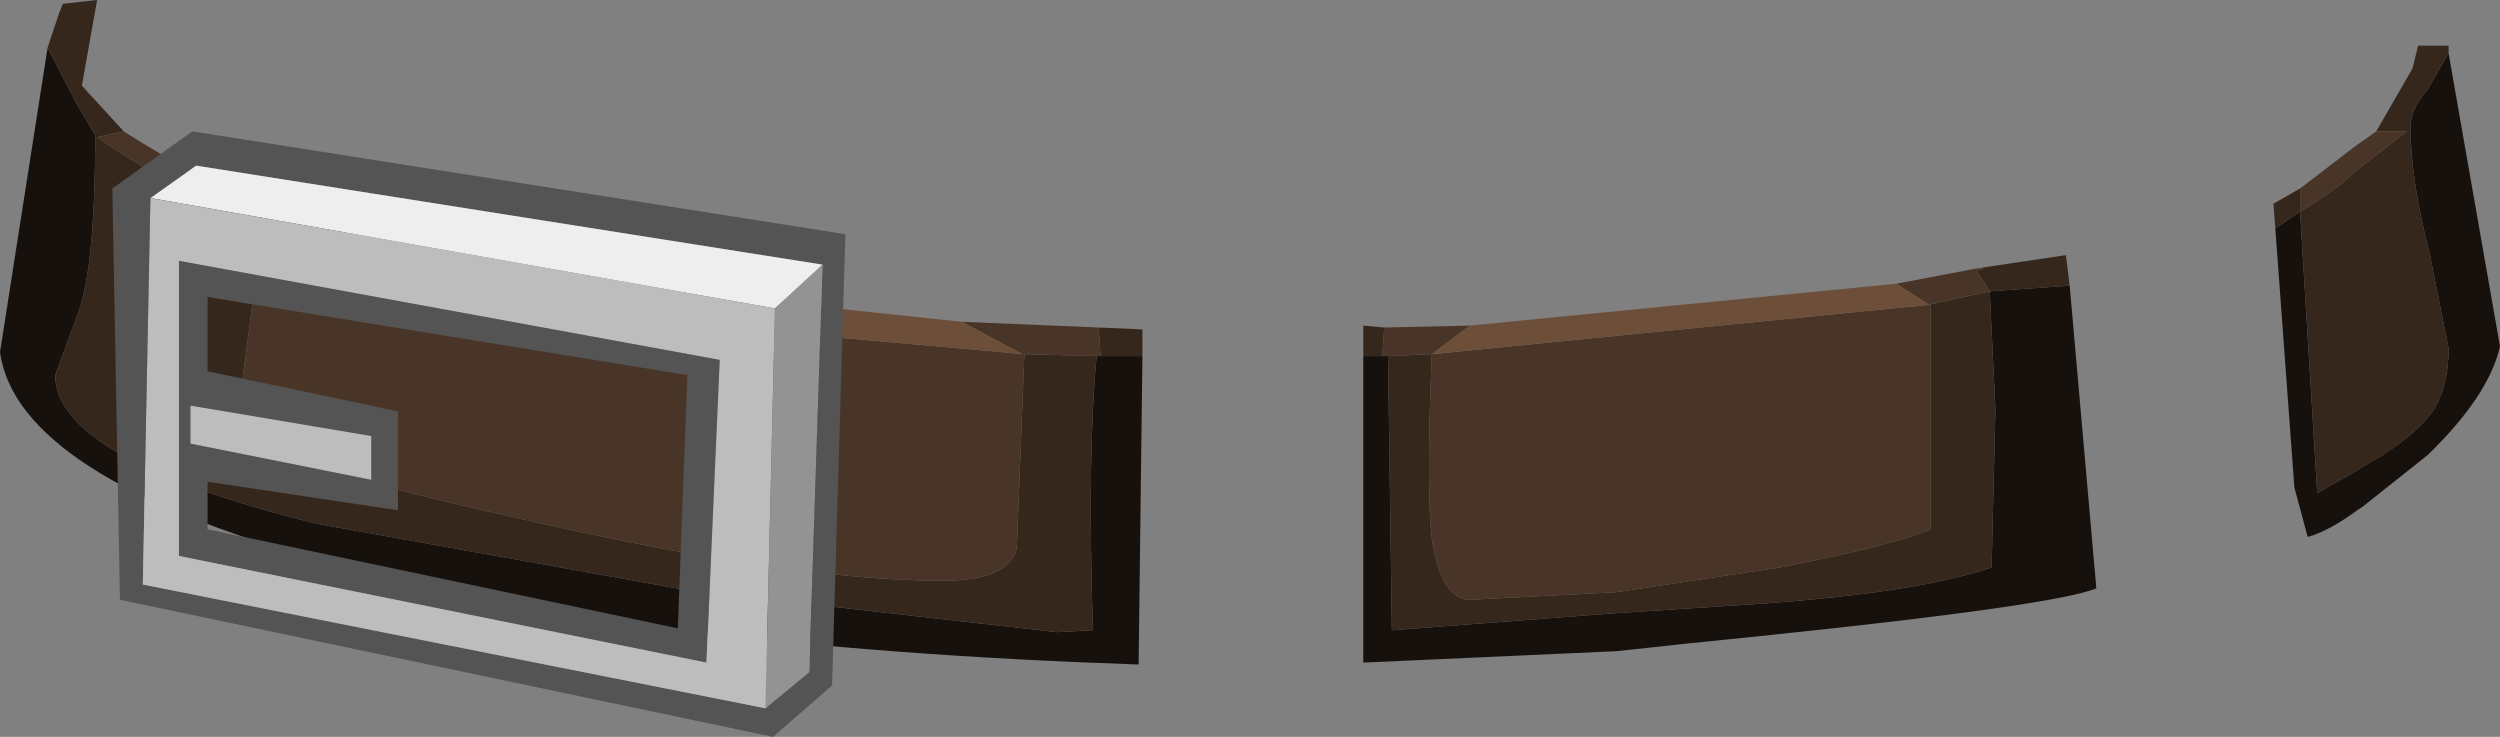 <?xml version="1.0" encoding="UTF-8" standalone="no"?>
<svg xmlns:ffdec="https://www.free-decompiler.com/flash" xmlns:xlink="http://www.w3.org/1999/xlink" ffdec:objectType="shape" height="19.35px" width="65.65px" xmlns="http://www.w3.org/2000/svg">
  <rect width="100%" height="100%" fill="#808080" stroke="none"/>
  <g transform="matrix(1.0, 0.0, 0.0, 1.0, 28.55, 17.2)">
    <path d="M7.75 -7.85 L7.9 -7.85 8.0 -0.65 13.9 -1.1 17.75 -1.35 Q21.85 -1.65 23.75 -2.3 L23.85 -6.45 23.7 -9.55 25.8 -9.7 26.5 -1.75 Q25.3 -1.25 15.75 -0.3 L13.9 -0.1 7.25 0.2 7.25 -7.85 7.75 -7.85 M0.35 -7.85 L1.45 -7.85 1.35 0.25 Q-11.9 -0.2 -20.05 -2.45 -28.1 -4.7 -28.55 -7.95 L-27.3 -15.95 -26.55 -14.5 -26.05 -13.65 Q-26.05 -10.0 -26.55 -8.85 L-27.1 -7.35 Q-27.1 -5.15 -20.25 -3.45 L-10.5 -1.7 -0.8 -0.6 0.15 -0.65 Q0.0 -5.35 0.25 -7.85 L0.35 -7.85 M31.2 -11.2 L31.85 -11.65 32.3 -4.25 33.35 -4.85 33.5 -4.95 Q34.7 -5.6 35.3 -6.35 35.75 -7.0 35.75 -8.05 L35.25 -10.55 Q34.75 -12.5 34.75 -13.85 34.75 -14.35 35.2 -14.85 L35.75 -15.8 37.1 -8.1 Q36.8 -6.8 35.2 -5.25 L33.5 -3.9 33.35 -3.8 Q32.6 -3.25 32.05 -3.1 L31.7 -4.4 31.2 -11.2" fill="#17110d" fill-rule="evenodd" stroke="none"/>
    <path d="M7.9 -7.85 L9.05 -7.9 Q8.9 -4.4 9.05 -3.05 9.3 -1.45 10.05 -1.45 L13.9 -1.65 18.2 -2.3 Q21.25 -2.9 22.15 -3.3 L22.15 -9.2 22.1 -9.2 23.7 -9.55 23.35 -10.1 23.55 -10.15 23.35 -10.15 25.7 -10.5 25.8 -9.7 23.7 -9.55 23.85 -6.45 23.75 -2.3 Q21.85 -1.65 17.75 -1.35 L13.9 -1.1 8.0 -0.65 7.9 -7.85 M7.8 -8.6 L7.75 -7.85 7.25 -7.85 7.25 -8.65 7.8 -8.6 M0.3 -8.6 L1.45 -8.55 1.45 -7.85 0.35 -7.85 0.3 -8.6 M-27.3 -15.95 L-27.0 -16.85 -26.9 -17.1 -26.0 -17.2 -26.4 -14.95 -25.3 -13.75 -26.0 -13.6 Q-24.4 -12.45 -21.65 -11.3 L-22.35 -5.95 Q-22.35 -5.25 -15.2 -3.65 -7.85 -1.95 -3.8 -1.95 -2.05 -1.95 -1.85 -2.8 L-1.65 -7.9 -1.7 -7.9 0.25 -7.85 Q0.0 -5.35 0.15 -0.65 L-0.8 -0.6 -10.5 -1.7 -20.25 -3.45 Q-27.1 -5.15 -27.1 -7.35 L-26.55 -8.85 Q-26.05 -10.0 -26.05 -13.65 L-26.55 -14.5 -27.3 -15.95 M31.85 -12.25 L31.85 -11.65 Q32.8 -12.2 33.35 -12.75 L33.5 -12.85 34.65 -13.75 33.85 -13.75 34.8 -15.4 34.95 -16.0 35.75 -16.0 35.75 -15.8 35.2 -14.85 Q34.75 -14.35 34.75 -13.85 34.75 -12.5 35.25 -10.55 L35.75 -8.05 Q35.75 -7.0 35.3 -6.35 34.7 -5.6 33.5 -4.95 L33.35 -4.85 32.3 -4.25 31.85 -11.65 31.2 -11.2 31.15 -11.85 31.85 -12.25" fill="#36271d" fill-rule="evenodd" stroke="none"/>
    <path d="M7.9 -7.85 L7.75 -7.85 7.8 -8.6 10.05 -8.65 9.05 -7.9 7.9 -7.85 M0.3 -8.6 L0.35 -7.85 0.25 -7.85 -1.7 -7.9 -3.3 -8.75 0.3 -8.6 M-25.3 -13.75 Q-23.35 -12.5 -21.7 -11.9 L-18.5 -10.75 -21.65 -11.3 Q-18.35 -9.7 -12.9 -8.9 L-1.65 -7.9 -1.85 -2.8 Q-2.05 -1.95 -3.8 -1.95 -7.85 -1.95 -15.2 -3.65 -22.35 -5.25 -22.35 -5.95 L-21.65 -11.3 Q-24.4 -12.45 -26.0 -13.6 L-25.3 -13.75 M22.15 -9.2 L22.15 -3.3 Q21.25 -2.9 18.2 -2.3 L13.9 -1.65 10.05 -1.45 Q9.3 -1.45 9.05 -3.05 8.9 -4.4 9.05 -7.9 L22.15 -9.2 M22.1 -9.2 L21.25 -9.75 23.35 -10.15 23.55 -10.15 23.35 -10.1 23.7 -9.55 22.1 -9.2 M33.85 -13.75 L34.65 -13.75 33.5 -12.85 33.35 -12.75 Q32.8 -12.2 31.85 -11.65 L31.85 -12.25 33.35 -13.4 33.5 -13.5 33.85 -13.75" fill="#493527" fill-rule="evenodd" stroke="none"/>
    <path d="M9.05 -7.9 L10.05 -8.65 21.25 -9.75 22.1 -9.2 22.15 -9.2 9.05 -7.9 M-18.5 -10.75 L-14.15 -9.9 -3.3 -8.75 -1.7 -7.9 -1.65 -7.9 -12.9 -8.9 Q-18.35 -9.7 -21.65 -11.3 L-18.5 -10.75" fill="#6c4e39" fill-rule="evenodd" stroke="none"/>
    <path d="M-23.5 -13.75 L-6.35 -11.05 -6.7 0.8 -8.25 2.15 -25.4 -1.45 -25.6 -12.25 -23.5 -13.75 M-23.1 -7.45 L-18.1 -6.4 -18.1 -3.8 -23.1 -4.55 -23.1 -3.3 -10.75 -0.7 -10.5 -7.35 -23.1 -9.4 -23.1 -7.45 M-23.55 -6.55 L-23.55 -5.55 -18.8 -4.6 -18.8 -5.75 -23.55 -6.55 M-23.85 -10.35 L-9.65 -7.75 -10.0 0.2 -23.85 -2.6 -23.85 -10.35 M-24.6 -12.0 L-24.8 -1.85 -8.45 1.4 -7.3 0.45 -6.95 -10.25 -23.4 -12.85 -24.6 -12.0" fill="#545454" fill-rule="evenodd" stroke="none"/>
    <path d="M-24.6 -12.0 L-23.4 -12.85 -6.95 -10.25 -8.2 -9.1 -24.6 -12.0" fill="#eeeeee" fill-rule="evenodd" stroke="none"/>
    <path d="M-6.95 -10.25 L-7.3 0.45 -8.45 1.4 -8.2 -9.1 -6.95 -10.25" fill="#939393" fill-rule="evenodd" stroke="none"/>
    <path d="M-23.55 -6.55 L-18.8 -5.75 -18.8 -4.6 -23.55 -5.55 -23.55 -6.55 M-23.85 -10.35 L-23.85 -2.6 -10.0 0.2 -9.65 -7.75 -23.85 -10.35 M-8.45 1.4 L-24.8 -1.85 -24.6 -12.0 -8.2 -9.1 -8.45 1.4" fill="#bdbdbd" fill-rule="evenodd" stroke="none"/>
  </g>
</svg>
